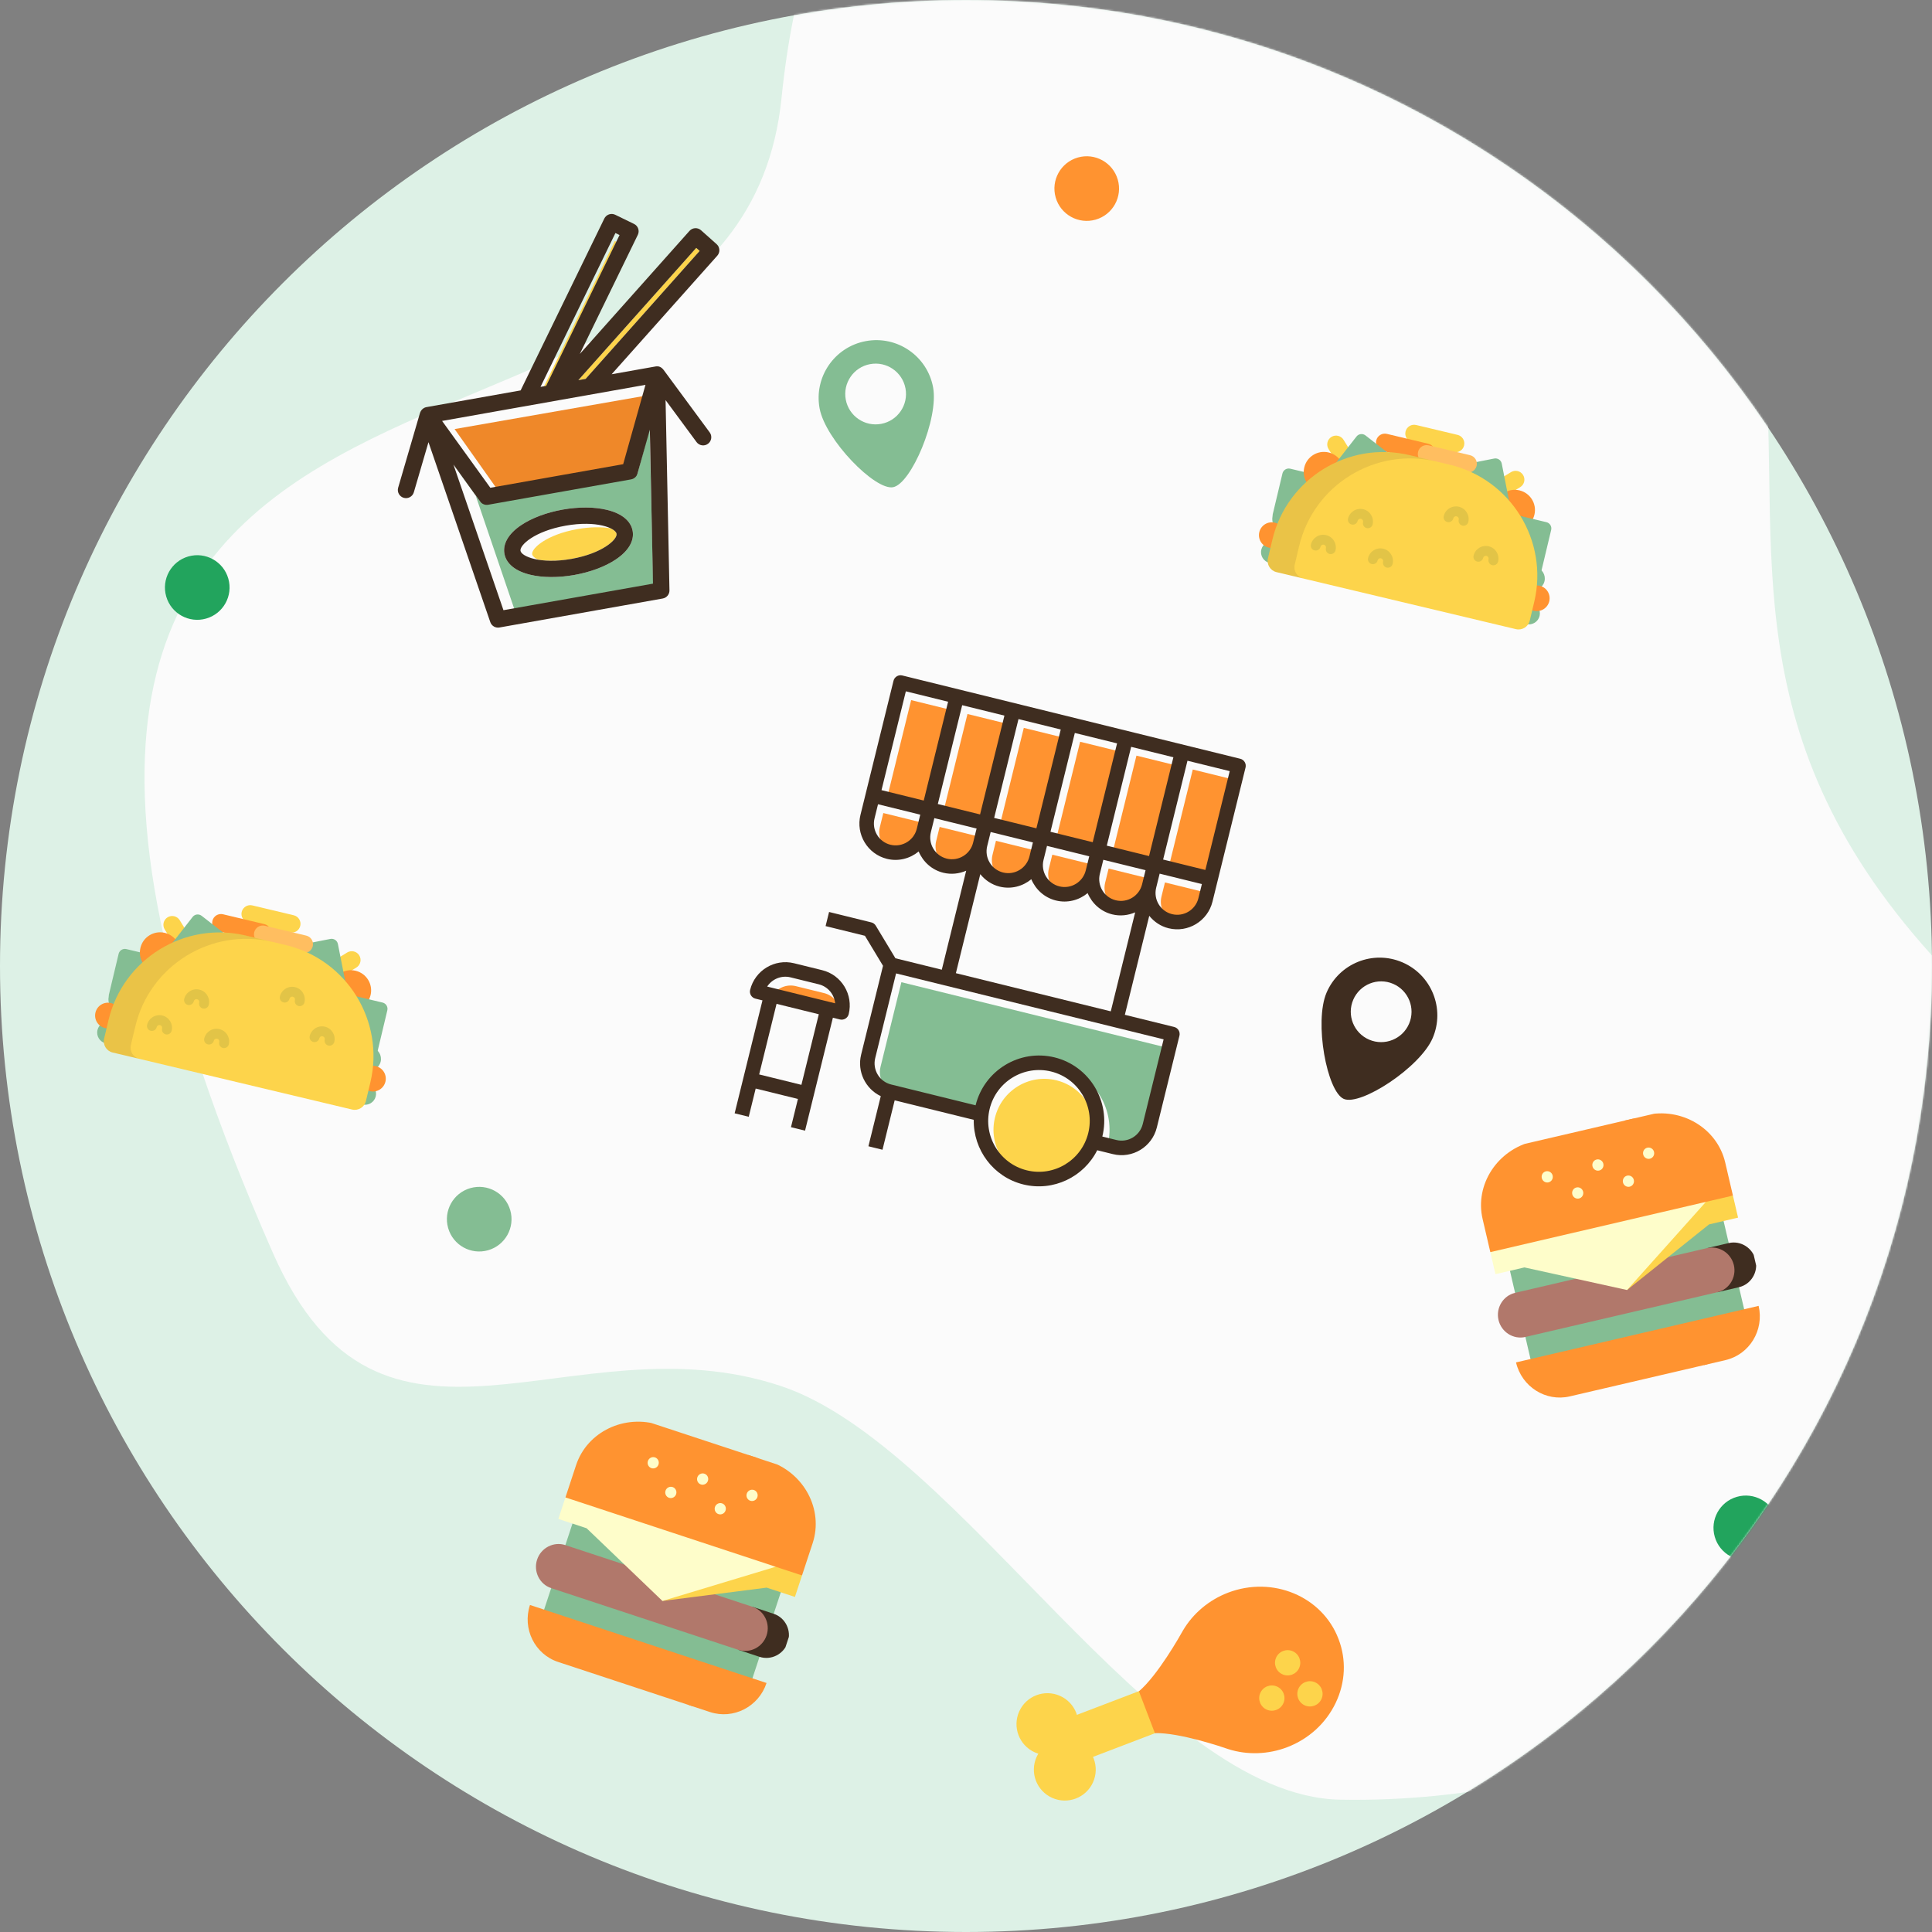 <svg width="1024" height="1024" viewBox="0 0 1024 1024" fill="none" xmlns="http://www.w3.org/2000/svg">
<rect x="0" y="0" width="1024" height="1024" fill="#808080" stroke="none"/>
<path fill-rule="evenodd" clip-rule="evenodd" d="M512 1024C794.77 1024 1024 794.77 1024 512C1024 229.23 794.77 0 512 0C229.23 0 0 229.23 0 512C0 794.77 229.23 1024 512 1024Z" fill="#DDF1E6"/>
<mask id="mask0" maskUnits="userSpaceOnUse" x="0" y="0" width="1024" height="1024">
<path fill-rule="evenodd" clip-rule="evenodd" d="M512 1024C794.77 1024 1024 794.77 1024 512C1024 229.23 794.77 0 512 0C229.23 0 0 229.23 0 512C0 794.77 229.23 1024 512 1024Z" fill="white"/>
</mask>
<g mask="url(#mask0)">
<path fill-rule="evenodd" clip-rule="evenodd" d="M677.643 -117.552C1135.79 133.174 781.502 296.667 1065.25 546.947C1225.16 687.989 988.851 959.093 710.314 953.866C611.096 952.004 508.98 766.45 414.074 734.682C302.63 697.378 202.11 794.791 144.615 664.02C-99.299 109.247 389.212 297.971 414.235 51.88C439.258 -194.21 613.351 -150.316 677.643 -117.552Z" fill="#FBFBFB"/>
<path fill-rule="evenodd" clip-rule="evenodd" d="M930.034 826.268C939.125 823.662 944.381 814.179 941.775 805.088C939.168 795.997 929.685 790.741 920.594 793.348C911.503 795.954 906.247 805.437 908.854 814.528C911.46 823.619 920.943 828.875 930.034 826.268Z" fill="#22A45D"/>
<path fill-rule="evenodd" clip-rule="evenodd" d="M258.712 662.653C267.803 660.047 273.059 650.564 270.453 641.473C267.846 632.382 258.363 627.126 249.272 629.733C240.181 632.339 234.925 641.822 237.532 650.913C240.138 660.004 249.621 665.26 258.712 662.653Z" fill="#84BD93"/>
<path fill-rule="evenodd" clip-rule="evenodd" d="M580.71 116.41C589.8 113.803 595.057 104.32 592.45 95.23C589.843 86.139 580.361 80.882 571.27 83.489C562.179 86.096 556.923 95.579 559.529 104.669C562.136 113.76 571.619 119.017 580.71 116.41Z" fill="#FF9330"/>
<path fill-rule="evenodd" clip-rule="evenodd" d="M109.268 327.853C118.359 325.246 123.615 315.763 121.009 306.672C118.402 297.582 108.919 292.325 99.828 294.932C90.737 297.539 85.481 307.021 88.088 316.112C90.695 325.203 100.177 330.459 109.268 327.853Z" fill="#22A45D"/>
</g>
<g clip-path="url(#clip0)">
<path d="M306.536 201.494L310.402 200.807L370.838 132.995L369.023 131.378L306.536 201.494Z" fill="#FDD44B"/>
<path d="M326.651 128.118L325.839 127.765L288.35 204.817L289.458 204.62L328.383 124.624L326.651 128.118Z" fill="#FDD44B"/>
<path d="M341.256 209.882L240.948 227.413L262.918 258.467L330.374 246.493L341.256 209.882Z" fill="#EF8829"/>
<path d="M337.898 251.02C337.448 252.62 336.281 251.294 334.645 251.584L258.895 265.03C257.26 265.32 255.444 267.176 254.471 265.829L240.335 246.24L251.713 261.467L272.609 322.846L346.176 309.787L344.306 227.062L337.898 251.02ZM326.395 296.528C320.732 300.318 312.923 303.238 304.407 304.75C295.892 306.262 287.555 306.208 280.933 304.598C273.111 302.696 268.287 298.738 267.349 293.454C266.411 288.17 269.579 282.794 276.268 278.316C281.931 274.525 289.74 271.605 298.255 270.094C306.772 268.582 315.109 268.636 321.731 270.246C329.552 272.149 334.377 276.106 335.315 281.39C336.253 286.675 333.085 292.051 326.395 296.528Z" fill="#84BD93"/>
<path d="M323.653 280.023C319.167 279.263 313.184 279.17 305.957 280.453C289.486 283.377 281.532 290.787 282.063 293.774C282.227 294.699 283.302 295.742 285.194 296.654C289.68 297.414 295.664 297.508 302.894 296.225C319.366 293.301 327.32 285.891 326.79 282.903C326.625 281.979 325.547 280.936 323.653 280.023Z" fill="#FDD44B"/>
<path d="M321.73 270.246C315.108 268.636 306.772 268.582 298.255 270.094C289.739 271.606 281.931 274.525 276.268 278.316C269.578 282.794 266.411 288.17 267.349 293.454C268.286 298.738 273.111 302.696 280.933 304.598C287.554 306.208 295.891 306.261 304.407 304.75C312.923 303.238 320.732 300.318 326.394 296.528C333.085 292.051 336.252 286.674 335.314 281.39C334.377 276.106 329.552 272.149 321.73 270.246ZM302.893 296.224C286.422 299.148 276.404 294.928 275.874 291.941C275.344 288.953 283.298 281.544 299.769 278.62C316.24 275.696 326.259 279.916 326.789 282.903C327.319 285.891 319.365 293.301 302.893 296.224Z" fill="#3F2D20"/>
<path d="M379.831 129.411L371.552 122.033C369.767 120.443 367.03 120.601 365.44 122.385L307.313 187.608L338.055 124.477C339.102 122.327 338.208 119.736 336.058 118.688L326.088 113.833C325.055 113.33 323.867 113.26 322.78 113.633C321.695 114.007 320.802 114.798 320.3 115.83L275.942 206.924L226.006 215.788C224.761 216.009 223.196 216.966 222.572 218.986L211.033 258.481C210.362 260.776 211.679 263.18 213.975 263.851C216.27 264.523 218.674 263.204 219.345 260.909L227.101 234.362L259.861 329.728C260.553 331.745 262.611 332.957 264.712 332.584L351.258 317.222C353.359 316.849 354.874 315.003 354.83 312.87L352.767 212.056L369.186 234.312C370.605 236.236 373.315 236.647 375.24 235.226C377.164 233.807 377.573 231.097 376.154 229.172L351.738 196.077C350.44 194.396 349.045 193.949 347.402 194.241L324.18 198.363L380.183 135.525C380.947 134.668 381.339 133.542 381.273 132.396C381.207 131.249 380.689 130.176 379.831 129.411ZM266.847 323.411L240.333 246.226L254.466 265.8C255.439 267.148 257.097 267.819 258.732 267.529L334.482 254.083C336.118 253.793 337.444 252.592 337.893 250.992L344.427 227.745L346.097 309.344L266.847 323.411ZM330.293 246.032L259.895 258.528L234.32 223.106L342.115 203.972L330.293 246.032ZM328.375 124.578L289.442 204.528L286.484 205.053L326.189 123.514L328.375 124.578ZM310.402 200.807L306.536 201.494L369.023 131.378L370.837 132.995L310.402 200.807Z" fill="#3F2D20"/>
</g>
<g clip-path="url(#clip1)">
<path d="M624.031 489.178C630.203 490.699 636.466 486.901 637.991 480.713L639.835 473.231L617.445 467.714L615.601 475.196C614.076 481.383 617.858 487.657 624.031 489.178Z" fill="#FF9330"/>
<path d="M466.335 438.413C464.81 444.601 468.592 450.874 474.765 452.395C480.937 453.916 487.201 450.118 488.726 443.931L490.569 436.449L468.179 430.931L466.335 438.413Z" fill="#FF9330"/>
<path d="M505.319 376.594L482.929 371.076L470.022 423.45L492.412 428.967L505.319 376.594Z" fill="#FF9330"/>
<path d="M654.585 413.378L632.195 407.86L619.288 460.233L641.678 465.751L654.585 413.378Z" fill="#FF9330"/>
<path d="M547.03 624.959C561.456 628.514 576.041 619.672 579.604 605.209C583.168 590.747 574.363 576.141 559.936 572.585C545.509 569.03 530.925 577.872 527.361 592.335C523.797 606.797 532.603 621.403 547.03 624.959Z" fill="#FDD44B"/>
<path d="M594.177 481.821C600.349 483.342 606.613 479.544 608.138 473.357L609.982 465.875L587.592 460.357L585.748 467.839C584.223 474.027 588.005 480.3 594.177 481.821Z" fill="#FF9330"/>
<path d="M624.732 406.021L602.342 400.503L589.435 452.877L611.825 458.394L624.732 406.021Z" fill="#FF9330"/>
<path d="M594.878 398.664L572.488 393.147L559.582 445.52L581.972 451.037L594.878 398.664Z" fill="#FF9330"/>
<path d="M535.172 383.951L512.782 378.433L499.875 430.806L522.265 436.324L535.172 383.951Z" fill="#FF9330"/>
<path d="M564.324 474.464C570.496 475.985 576.76 472.188 578.284 466L580.128 458.518L557.738 453L555.894 460.482C554.37 466.67 558.152 472.943 564.324 474.464Z" fill="#FF9330"/>
<path d="M409.419 527.557L412.513 528.32L442.366 535.676L445.459 536.439C444.991 531.705 441.612 527.554 436.746 526.355L421.82 522.677C416.954 521.478 412.034 523.583 409.419 527.557Z" fill="#FF9330"/>
<path d="M534.471 467.108C540.643 468.629 546.907 464.831 548.432 458.643L550.276 451.161L527.886 445.644L526.042 453.126C524.517 459.313 528.299 465.587 534.471 467.108Z" fill="#FF9330"/>
<path d="M565.024 391.307L542.635 385.79L529.728 438.163L552.118 443.681L565.024 391.307Z" fill="#FF9330"/>
<path d="M466.688 565.479C465.163 571.666 468.946 577.94 475.118 579.461L519.898 590.496C524.472 571.933 543.259 560.539 561.78 565.104C580.301 569.668 591.643 588.486 587.068 607.049L594.532 608.888C600.704 610.409 606.967 606.611 608.492 600.423L619.555 555.532L477.751 520.588L466.688 565.479Z" fill="#84BD93"/>
<path d="M520.422 443.805L498.032 438.288L496.189 445.77C494.664 451.957 498.446 458.231 504.618 459.752C510.791 461.273 517.054 457.475 518.579 451.287L520.422 443.805Z" fill="#FF9330"/>
<path d="M657.351 402.154L478.231 358.014C476.168 357.506 474.086 358.77 473.577 360.835L458.827 420.69L456.062 431.913C453.52 442.227 459.822 452.68 470.111 455.215C476.234 456.725 482.377 455.04 486.909 451.296C489.183 456.717 493.84 461.063 499.963 462.572C504.18 463.611 508.392 463.098 512.104 461.493L499.173 513.963L474.598 507.907L464.182 490.63C463.657 489.755 462.806 489.128 461.814 488.883L439.425 483.366L437.581 490.848L458.426 495.985L468.018 511.896L456.415 558.98C454.19 568.01 458.75 577.15 466.825 580.985L460.279 607.549L467.743 609.388L474.196 583.202L516.109 593.53C515.827 609.341 526.427 623.85 542.375 627.78C558.324 631.71 574.451 623.788 581.547 609.656L589.876 611.709C600.165 614.244 610.602 607.916 613.144 597.602L625.128 548.97C625.637 546.905 624.382 544.818 622.318 544.309L596.197 537.872L609.127 485.402C611.669 488.548 615.159 490.96 619.376 491.999C629.665 494.534 640.102 488.207 642.644 477.893L645.41 466.669L660.16 406.815C660.669 404.75 659.415 402.663 657.351 402.154ZM579.163 446.376L556.773 440.858L569.679 388.486L592.069 394.004L579.163 446.376ZM599.532 395.843L621.922 401.36L609.016 453.733L586.626 448.216L599.532 395.843ZM549.31 439.019L526.92 433.502L539.826 381.129L562.216 386.647L549.31 439.019ZM519.456 431.662L497.066 426.145L509.973 373.773L532.362 379.29L519.456 431.662ZM525.076 440.984L547.466 446.501L545.622 453.983C544.097 460.171 537.833 463.969 531.662 462.448C525.49 460.927 521.708 454.654 523.232 448.466L525.076 440.984ZM554.929 448.34L577.319 453.858L575.475 461.34C573.95 467.528 567.686 471.325 561.514 469.804C555.342 468.283 551.56 462.01 553.085 455.823L554.929 448.34ZM584.782 455.697L607.172 461.215L605.328 468.697C603.804 474.884 597.54 478.682 591.368 477.161C585.196 475.64 581.414 469.367 582.939 463.179L584.782 455.697ZM629.386 403.2L651.776 408.717L638.869 461.09L616.48 455.573L629.386 403.2V403.2ZM480.119 366.416L502.509 371.933L489.603 424.306L467.213 418.789L480.119 366.416ZM471.955 447.734C465.783 446.213 462.001 439.939 463.526 433.752L465.369 426.269L487.759 431.787L485.915 439.269C484.39 445.457 478.127 449.255 471.955 447.734ZM501.808 455.09C495.636 453.569 491.853 447.296 493.378 441.108L495.222 433.626L517.612 439.144L515.768 446.626C514.244 452.814 507.98 456.611 501.808 455.09ZM544.22 620.298C529.819 616.749 520.993 602.115 524.551 587.674C528.11 573.235 542.725 564.376 557.126 567.925C571.527 571.474 580.353 586.108 576.795 600.549C573.236 614.988 558.62 623.847 544.22 620.298ZM605.682 595.763C604.157 601.95 597.893 605.747 591.722 604.226L584.258 602.387C588.833 583.824 577.491 565.007 558.97 560.443C540.449 555.879 521.662 567.272 517.088 585.834L472.308 574.799C466.136 573.278 462.354 567.005 463.878 560.818L474.941 515.927L616.744 550.871L605.681 595.762L605.682 595.763ZM506.639 515.802L519.569 463.332C522.111 466.479 525.601 468.89 529.818 469.929C535.942 471.438 542.085 469.754 546.617 466.01C548.891 471.431 553.548 475.777 559.671 477.286C565.794 478.795 571.937 477.111 576.47 473.367C578.743 478.788 583.401 483.134 589.524 484.642C593.741 485.682 597.952 485.168 601.664 483.563L588.734 536.033L506.639 515.802ZM621.221 484.517C615.049 482.996 611.267 476.723 612.791 470.535L614.635 463.053L637.025 468.571L635.181 476.053C633.657 482.241 627.393 486.038 621.221 484.517Z" fill="#3F2D20"/>
<path d="M435.781 514.213L420.854 510.535C410.565 507.999 400.128 514.327 397.586 524.641C397.077 526.706 398.332 528.793 400.396 529.302L404.128 530.222L393.987 571.372L389.378 590.076L396.842 591.915L400.529 576.952L422.919 582.469L419.231 597.433L426.695 599.272L431.304 580.568L441.445 539.418L445.177 540.337C447.24 540.846 449.322 539.581 449.83 537.516C452.371 527.202 446.068 516.748 435.781 514.213ZM419.01 518.017L433.936 521.695C438.802 522.894 442.181 527.044 442.649 531.779L439.556 531.016L409.703 523.66L406.61 522.898C409.224 518.922 414.144 516.818 419.01 518.017ZM424.762 574.987L402.372 569.47L411.591 532.061L433.981 537.578L424.762 574.987V574.987Z" fill="#3F2D20"/>
</g>
<g clip-path="url(#clip2)">
<path d="M780.096 268.487C778.745 266.291 779.43 263.415 781.627 262.063L800.849 250.236C803.047 248.885 805.922 249.57 807.274 251.766C808.626 253.963 807.94 256.84 805.744 258.191L786.521 270.017C784.324 271.369 781.448 270.684 780.096 268.487Z" fill="#FDD44B"/>
<path d="M800.383 280.727C806.133 282.097 811.904 278.546 813.274 272.796C814.644 267.047 811.093 261.275 805.343 259.906C799.593 258.536 793.822 262.087 792.452 267.837C791.083 273.586 794.634 279.358 800.383 280.727Z" fill="#FF9330"/>
<path d="M821.739 278.29C822.195 279.032 822.369 279.948 822.151 280.863L817.023 302.391C816.704 303.73 815.61 304.746 814.25 304.963C812.89 305.181 811.533 304.559 810.811 303.386L794.412 276.73C793.69 275.557 793.746 274.064 794.553 272.949C795.361 271.834 796.76 271.314 798.1 271.634L819.628 276.762C820.542 276.98 821.282 277.548 821.739 278.29Z" fill="#84BD93"/>
<path d="M776.005 236.116C775.408 238.625 772.89 240.174 770.381 239.577L748.425 234.347C745.917 233.749 744.367 231.231 744.965 228.722C745.562 226.213 748.081 224.664 750.589 225.262L772.545 230.492C775.054 231.089 776.603 233.607 776.005 236.116Z" fill="#FDD44B"/>
<path d="M794.515 243.548C795.239 244.033 795.777 244.795 795.959 245.717L800.233 267.43C800.499 268.781 799.925 270.16 798.779 270.922C797.632 271.685 796.139 271.682 794.995 270.915L769.007 253.475C767.864 252.708 767.295 251.327 767.567 249.977C767.839 248.627 768.896 247.573 770.248 247.308L791.961 243.034C792.883 242.852 793.792 243.062 794.515 243.548Z" fill="#84BD93"/>
<path d="M760.485 240.82C759.887 243.329 757.369 244.878 754.86 244.28L732.905 239.05C730.396 238.453 728.847 235.934 729.444 233.426C730.042 230.917 732.56 229.368 735.069 229.965L757.024 235.195C759.533 235.793 761.082 238.311 760.485 240.82Z" fill="#FF9330"/>
<path d="M681.258 248.827C680.517 249.284 679.948 250.023 679.73 250.937L674.602 272.465C674.283 273.805 674.802 275.205 675.918 276.012C677.033 276.819 678.526 276.875 679.699 276.154L706.354 259.754C707.527 259.033 708.15 257.675 707.932 256.316C707.714 254.956 706.699 253.861 705.359 253.542L683.832 248.414C682.917 248.197 682.001 248.37 681.258 248.827Z" fill="#84BD93"/>
<path d="M722.406 258.75C720.21 260.101 717.334 259.416 715.982 257.22L704.155 237.997C702.804 235.8 703.489 232.924 705.685 231.572C707.882 230.221 710.759 230.906 712.11 233.102L723.937 252.325C725.287 254.522 724.602 257.398 722.406 258.75Z" fill="#FDD44B"/>
<path d="M679.11 281.241C682.455 282.038 685.813 279.972 686.609 276.627C687.406 273.282 685.34 269.924 681.995 269.127C678.65 268.331 675.293 270.396 674.496 273.741C673.699 277.086 675.765 280.444 679.11 281.241Z" fill="#84BD93"/>
<path d="M672.848 298.348C675.983 299.095 679.131 297.159 679.878 294.023C680.625 290.887 678.688 287.74 675.553 286.993C672.417 286.246 669.269 288.182 668.523 291.318C667.776 294.454 669.712 297.601 672.848 298.348Z" fill="#84BD93"/>
<path d="M808.989 330.778C812.124 331.525 815.272 329.588 816.019 326.453C816.766 323.317 814.829 320.169 811.693 319.423C808.558 318.676 805.41 320.612 804.663 323.748C803.917 326.883 805.853 330.031 808.989 330.778Z" fill="#84BD93"/>
<path d="M811.114 312.685C814.459 313.482 817.816 311.416 818.613 308.071C819.41 304.726 817.344 301.368 813.999 300.571C810.654 299.775 807.296 301.84 806.5 305.185C805.703 308.53 807.769 311.888 811.114 312.685Z" fill="#84BD93"/>
<path d="M782.639 246.897C782.041 249.406 779.523 250.955 777.014 250.357L755.058 245.127C752.55 244.53 751 242.011 751.598 239.503C752.195 236.994 754.714 235.445 757.222 236.042L779.178 241.272C781.687 241.87 783.236 244.388 782.639 246.897Z" fill="#FFBE60"/>
<path d="M699.222 260.631C704.972 262.001 710.743 258.45 712.113 252.7C713.482 246.951 709.932 241.179 704.182 239.81C698.432 238.44 692.661 241.991 691.291 247.741C689.922 253.49 693.472 259.262 699.222 260.631Z" fill="#FF9330"/>
<path d="M721.221 230.088C720.357 230.196 719.533 230.633 718.955 231.374L705.35 248.829C704.504 249.915 704.395 251.404 705.074 252.601C705.754 253.799 707.088 254.469 708.454 254.3L739.514 250.45C740.88 250.28 742.01 249.304 742.377 247.977C742.743 246.649 742.275 245.232 741.188 244.385L723.733 230.782C722.992 230.204 722.086 229.981 721.221 230.088Z" fill="#84BD93"/>
<path d="M812.947 323.722C816.606 324.593 820.278 322.334 821.15 318.675C822.021 315.016 819.762 311.344 816.103 310.472C812.444 309.601 808.772 311.86 807.9 315.519C807.029 319.178 809.288 322.85 812.947 323.722Z" fill="#FF9330"/>
<path d="M672.497 290.266C676.156 291.137 679.828 288.878 680.7 285.219C681.571 281.561 679.312 277.888 675.653 277.017C671.994 276.145 668.322 278.404 667.45 282.063C666.579 285.722 668.838 289.394 672.497 290.266Z" fill="#FF9330"/>
<path d="M676.565 303.235C673.296 302.456 671.271 299.163 672.049 295.895L674.408 285.993C682.124 253.602 714.753 233.527 747.144 241.243L768.417 246.31C800.808 254.026 820.883 286.655 813.167 319.046L810.808 328.949C810.03 332.217 806.737 334.242 803.469 333.464L676.565 303.235Z" fill="#FDD44B"/>
<path opacity="0.1" d="M686.229 299.273L688.588 289.37C696.304 256.979 728.933 236.904 761.324 244.62L747.144 241.242C714.752 233.526 682.123 253.602 674.408 285.992L672.049 295.895C671.27 299.163 673.296 302.456 676.565 303.234L690.745 306.612C687.477 305.834 685.451 302.541 686.229 299.273Z" fill="#3F2D20"/>
<path d="M704.706 293.618C703.304 293.284 702.439 291.877 702.773 290.476C702.961 289.684 702.47 288.885 701.677 288.696C700.885 288.507 700.086 288.999 699.897 289.791C699.563 291.192 698.157 292.058 696.755 291.724C695.354 291.39 694.489 289.983 694.823 288.582C695.678 284.992 699.295 282.766 702.886 283.622C706.477 284.477 708.702 288.094 707.847 291.685C707.513 293.086 706.107 293.952 704.706 293.618Z" fill="#E2C447"/>
<path d="M734.99 300.831C733.588 300.497 732.723 299.091 733.057 297.69C733.246 296.897 732.754 296.099 731.962 295.91C731.169 295.721 730.37 296.212 730.182 297.005C729.848 298.406 728.442 299.271 727.04 298.938C725.638 298.604 724.773 297.197 725.107 295.796C725.962 292.205 729.579 289.98 733.17 290.835C736.761 291.691 738.987 295.308 738.131 298.898C737.797 300.3 736.391 301.165 734.99 300.831Z" fill="#E2C447"/>
<path d="M724.374 279.902C722.972 279.568 722.107 278.162 722.441 276.761C722.63 275.968 722.139 275.169 721.346 274.981C720.554 274.792 719.755 275.283 719.566 276.076C719.232 277.477 717.826 278.342 716.424 278.009C715.023 277.675 714.158 276.268 714.492 274.867C715.347 271.276 718.964 269.051 722.555 269.906C726.145 270.761 728.371 274.378 727.515 277.969C727.182 279.37 725.775 280.236 724.374 279.902Z" fill="#E2C447"/>
<path d="M775.091 278.582C773.69 278.248 772.825 276.842 773.159 275.441C773.347 274.648 772.856 273.85 772.063 273.661C771.271 273.472 770.472 273.963 770.283 274.756C769.95 276.157 768.543 277.023 767.142 276.689C765.74 276.355 764.875 274.948 765.209 273.547C766.064 269.956 769.681 267.731 773.272 268.586C776.863 269.442 779.088 273.059 778.233 276.649C777.899 278.051 776.493 278.916 775.091 278.582Z" fill="#E2C447"/>
<path d="M790.898 299.549C789.497 299.215 788.632 297.808 788.965 296.407C789.154 295.615 788.663 294.816 787.87 294.627C787.078 294.438 786.279 294.929 786.09 295.722C785.757 297.124 784.35 297.989 782.949 297.655C781.547 297.321 780.682 295.915 781.016 294.513C781.871 290.923 785.488 288.697 789.079 289.553C792.67 290.408 794.895 294.025 794.04 297.616C793.706 299.017 792.3 299.883 790.898 299.549Z" fill="#E2C447"/>
</g>
<g clip-path="url(#clip3)">
<path d="M163.239 523.105C161.888 520.909 162.572 518.033 164.769 516.681L183.992 504.854C186.189 503.503 189.065 504.188 190.416 506.385C191.768 508.581 191.083 511.458 188.886 512.809L169.663 524.636C167.467 525.987 164.591 525.302 163.239 523.105Z" fill="#FDD44B"/>
<path d="M183.525 535.346C189.275 536.715 195.046 533.165 196.416 527.415C197.786 521.665 194.235 515.894 188.485 514.524C182.736 513.155 176.964 516.705 175.595 522.455C174.225 528.205 177.776 533.976 183.525 535.346Z" fill="#FF9330"/>
<path d="M204.881 532.908C205.337 533.651 205.511 534.567 205.293 535.481L200.165 557.009C199.846 558.349 198.752 559.365 197.392 559.582C196.032 559.8 194.675 559.177 193.953 558.004L177.554 531.348C176.832 530.175 176.888 528.683 177.696 527.568C178.503 526.452 179.902 525.933 181.242 526.252L202.77 531.38C203.684 531.598 204.425 532.166 204.881 532.908Z" fill="#84BD93"/>
<path d="M159.148 490.735C158.55 493.244 156.032 494.793 153.524 494.195L131.568 488.965C129.059 488.368 127.51 485.85 128.107 483.341C128.705 480.832 131.224 479.283 133.732 479.88L155.688 485.11C158.196 485.708 159.745 488.226 159.148 490.735Z" fill="#FDD44B"/>
<path d="M177.657 498.166C178.381 498.652 178.919 499.413 179.101 500.335L183.375 522.049C183.641 523.4 183.067 524.778 181.921 525.541C180.774 526.304 179.281 526.3 178.137 525.533L152.149 508.093C151.006 507.326 150.438 505.946 150.709 504.595C150.981 503.245 152.038 502.192 153.39 501.926L175.103 497.652C176.025 497.471 176.934 497.68 177.657 498.166Z" fill="#84BD93"/>
<path d="M143.627 495.438C143.029 497.947 140.511 499.496 138.002 498.898L116.047 493.668C113.538 493.071 111.989 490.553 112.586 488.044C113.184 485.535 115.702 483.986 118.211 484.584L140.166 489.814C142.675 490.411 144.224 492.929 143.627 495.438Z" fill="#FF9330"/>
<path d="M64.4 503.445C63.658 503.902 63.09 504.641 62.872 505.556L57.744 527.084C57.425 528.423 57.944 529.823 59.06 530.63C60.175 531.438 61.668 531.493 62.84 530.772L89.496 514.372C90.669 513.651 91.292 512.294 91.074 510.934C90.856 509.574 89.841 508.479 88.501 508.16L66.974 503.033C66.059 502.815 65.142 502.989 64.4 503.445Z" fill="#84BD93"/>
<path d="M105.548 513.368C103.352 514.72 100.475 514.034 99.124 511.838L87.297 492.615C85.946 490.418 86.631 487.542 88.827 486.191C91.024 484.839 93.9 485.524 95.252 487.721L107.078 506.944C108.429 509.141 107.744 512.016 105.548 513.368Z" fill="#FDD44B"/>
<path d="M62.252 535.859C65.597 536.656 68.954 534.59 69.751 531.245C70.548 527.9 68.482 524.542 65.137 523.746C61.792 522.949 58.435 525.015 57.638 528.36C56.841 531.705 58.907 535.062 62.252 535.859Z" fill="#84BD93"/>
<path d="M55.989 552.966C59.125 553.713 62.272 551.777 63.019 548.641C63.766 545.506 61.83 542.358 58.694 541.611C55.558 540.864 52.411 542.801 51.664 545.936C50.917 549.072 52.854 552.22 55.989 552.966Z" fill="#84BD93"/>
<path d="M192.13 585.396C195.266 586.143 198.414 584.207 199.16 581.071C199.907 577.935 197.971 574.788 194.835 574.041C191.7 573.294 188.552 575.23 187.805 578.366C187.058 581.502 188.995 584.649 192.13 585.396Z" fill="#84BD93"/>
<path d="M194.256 567.303C197.601 568.1 200.959 566.034 201.755 562.689C202.552 559.344 200.486 555.987 197.141 555.19C193.796 554.393 190.439 556.459 189.642 559.804C188.845 563.149 190.911 566.506 194.256 567.303Z" fill="#84BD93"/>
<path d="M165.781 501.515C165.183 504.024 162.665 505.573 160.156 504.976L138.2 499.746C135.692 499.148 134.142 496.63 134.74 494.121C135.338 491.612 137.856 490.063 140.365 490.661L162.32 495.891C164.829 496.488 166.378 499.006 165.781 501.515Z" fill="#FFBE60"/>
<path d="M82.364 515.25C88.114 516.619 93.885 513.068 95.255 507.319C96.624 501.569 93.073 495.798 87.324 494.428C81.574 493.058 75.803 496.609 74.433 502.359C73.064 508.109 76.614 513.88 82.364 515.25Z" fill="#FF9330"/>
<path d="M104.363 484.707C103.498 484.814 102.674 485.251 102.097 485.992L88.492 503.447C87.646 504.533 87.537 506.022 88.216 507.22C88.895 508.417 90.23 509.088 91.596 508.919L122.656 505.068C124.022 504.899 125.152 503.923 125.519 502.595C125.885 501.268 125.417 499.85 124.329 499.004L106.875 485.4C106.133 484.822 105.228 484.6 104.363 484.707Z" fill="#84BD93"/>
<path d="M196.089 578.34C199.748 579.212 203.42 576.952 204.292 573.293C205.163 569.635 202.904 565.962 199.245 565.091C195.586 564.219 191.914 566.479 191.042 570.137C190.171 573.796 192.43 577.469 196.089 578.34Z" fill="#FF9330"/>
<path d="M55.639 544.884C59.298 545.756 62.97 543.496 63.842 539.838C64.713 536.179 62.454 532.506 58.795 531.635C55.136 530.763 51.464 533.023 50.592 536.682C49.721 540.34 51.98 544.013 55.639 544.884Z" fill="#FF9330"/>
<path d="M59.707 557.853C56.438 557.075 54.413 553.782 55.191 550.514L57.55 540.611C65.266 508.22 97.895 488.145 130.286 495.861L151.559 500.928C183.95 508.644 204.025 541.273 196.309 573.664L193.95 583.567C193.172 586.835 189.879 588.861 186.611 588.082L59.707 557.853Z" fill="#FDD44B"/>
<path opacity="0.1" d="M69.371 553.891L71.73 543.988C79.446 511.598 112.075 491.523 144.466 499.238L130.286 495.861C97.895 488.145 65.266 508.22 57.55 540.611L55.191 550.513C54.413 553.782 56.439 557.074 59.707 557.853L73.888 561.231C70.62 560.453 68.593 557.16 69.371 553.891Z" fill="#3F2D20"/>
<path d="M87.848 548.236C86.446 547.902 85.581 546.495 85.915 545.094C86.104 544.302 85.612 543.503 84.82 543.315C84.027 543.126 83.228 543.617 83.04 544.409C82.706 545.811 81.299 546.676 79.898 546.342C78.496 546.008 77.631 544.602 77.965 543.201C78.82 539.61 82.438 537.385 86.028 538.24C89.619 539.095 91.845 542.713 90.99 546.303C90.656 547.705 89.249 548.57 87.848 548.236Z" fill="#E2C447"/>
<path d="M118.131 555.45C116.73 555.116 115.865 553.709 116.198 552.308C116.387 551.516 115.896 550.717 115.103 550.528C114.311 550.34 113.512 550.831 113.323 551.623C112.989 553.024 111.583 553.89 110.182 553.556C108.78 553.222 107.915 551.815 108.249 550.414C109.104 546.824 112.721 544.598 116.312 545.454C119.903 546.309 122.128 549.926 121.273 553.517C120.939 554.918 119.533 555.783 118.131 555.45Z" fill="#E2C447"/>
<path d="M107.516 534.521C106.114 534.187 105.249 532.78 105.583 531.379C105.772 530.586 105.281 529.788 104.488 529.599C103.696 529.41 102.897 529.901 102.708 530.694C102.374 532.095 100.968 532.961 99.567 532.627C98.165 532.293 97.3 530.886 97.634 529.485C98.489 525.895 102.106 523.669 105.697 524.524C109.288 525.38 111.513 528.997 110.658 532.588C110.324 533.989 108.917 534.854 107.516 534.521Z" fill="#E2C447"/>
<path d="M158.233 533.201C156.832 532.867 155.967 531.46 156.3 530.059C156.489 529.267 155.998 528.468 155.205 528.279C154.413 528.091 153.614 528.582 153.425 529.374C153.091 530.775 151.685 531.641 150.284 531.307C148.882 530.973 148.017 529.566 148.351 528.165C149.206 524.575 152.823 522.349 156.414 523.205C160.005 524.06 162.23 527.677 161.375 531.268C161.041 532.669 159.635 533.535 158.233 533.201Z" fill="#E2C447"/>
<path d="M174.04 554.167C172.639 553.833 171.774 552.427 172.108 551.025C172.296 550.233 171.805 549.434 171.012 549.245C170.22 549.057 169.421 549.548 169.233 550.341C168.899 551.742 167.492 552.607 166.091 552.273C164.689 551.939 163.824 550.533 164.158 549.132C165.013 545.541 168.63 543.316 172.221 544.171C175.812 545.027 178.037 548.644 177.182 552.234C176.848 553.635 175.442 554.501 174.04 554.167Z" fill="#E2C447"/>
</g>
<g clip-path="url(#clip4)">
<path d="M743.259 510.041C727.728 503.392 709.748 510.593 703.1 526.124C696.451 541.654 703.302 578.619 712.259 582.454C721.216 586.288 752.692 565.731 759.341 550.201C765.99 534.67 758.79 516.69 743.259 510.041ZM725.703 551.051C717.527 547.551 713.737 538.086 717.237 529.911C720.737 521.735 730.201 517.945 738.377 521.445C746.552 524.945 750.343 534.41 746.843 542.585C743.343 550.761 733.878 554.551 725.703 551.051Z" fill="#3F2D20"/>
</g>
<g clip-path="url(#clip5)">
<path d="M458.854 180.807C442.249 183.915 431.307 199.897 434.416 216.502C437.524 233.108 463.771 260.024 473.348 258.231C482.924 256.439 497.658 221.851 494.55 205.246C491.441 188.64 475.46 177.699 458.854 180.807ZM467.062 224.655C458.321 226.291 449.908 220.532 448.272 211.79C446.636 203.049 452.395 194.636 461.137 193C469.878 191.364 478.291 197.124 479.927 205.865C481.563 214.606 475.804 223.019 467.062 224.655Z" fill="#84BD93"/>
</g>
<g clip-path="url(#clip6)">
<path d="M632.962 910.702L624.452 888.41L564.606 911.259L573.117 933.55L632.962 910.702Z" fill="#FDD44B"/>
<path d="M540.193 907.124C536.495 915.389 540.198 925.087 548.463 928.784C556.728 932.482 566.426 928.78 570.124 920.515C573.821 912.249 570.119 902.552 561.854 898.854C553.589 895.156 543.891 898.859 540.193 907.124Z" fill="#FDD44B"/>
<path d="M549.401 931.243C545.703 939.508 549.406 949.206 557.671 952.904C565.936 956.601 575.634 952.899 579.332 944.634C583.03 936.369 579.327 926.671 571.062 922.973C562.797 919.275 553.099 922.978 549.401 931.243Z" fill="#FDD44B"/>
<path d="M650.963 927.051C648.006 926.02 625.265 918.272 612.11 918.582L603.653 896.431C613.666 887.898 625.455 866.97 626.977 864.226C632.33 855.123 640.827 847.99 650.907 844.142C674.565 835.109 700.806 846.085 709.405 868.607L709.497 868.848C713.652 879.731 713.118 891.664 707.994 902.451C702.842 913.298 693.679 921.689 682.188 926.075C672.109 929.923 661.021 930.271 650.963 927.051Z" fill="#FF9330"/>
<path d="M676.364 878.576C674.853 881.952 676.366 885.914 679.742 887.425C683.119 888.935 687.081 887.423 688.591 884.046C690.102 880.67 688.589 876.708 685.213 875.198C681.836 873.687 677.875 875.2 676.364 878.576Z" fill="#FDD44B"/>
<path d="M688.19 895.035C686.679 898.411 688.192 902.373 691.568 903.884C694.945 905.394 698.906 903.882 700.417 900.505C701.928 897.129 700.415 893.167 697.038 891.657C693.662 890.146 689.7 891.659 688.19 895.035Z" fill="#FDD44B"/>
<path d="M667.992 897.287C666.482 900.663 667.994 904.625 671.371 906.136C674.747 907.646 678.709 906.134 680.22 902.757C681.73 899.381 680.218 895.419 676.841 893.908C673.465 892.398 669.503 893.91 667.992 897.287Z" fill="#FDD44B"/>
</g>
<g clip-path="url(#clip7)">
<path d="M920.801 678.337L807.569 704.724L812.11 724.211L925.342 697.823L920.801 678.337Z" fill="#84BD93"/>
<path d="M912.627 643.262L799.395 669.649L803.936 689.136L917.168 662.748L912.627 643.262Z" fill="#84BD93"/>
<path d="M916.26 658.851L904.745 661.534L910.194 684.917L921.709 682.234C928.042 680.758 931.998 674.289 930.499 667.859C929.001 661.428 922.593 657.375 916.26 658.851Z" fill="#3F2D20"/>
<path d="M904.745 661.534C911.078 660.058 917.486 664.112 918.984 670.542C920.483 676.973 916.527 683.441 910.194 684.917L808.477 708.621C802.143 710.097 795.736 706.044 794.237 699.613C792.739 693.183 796.694 686.714 803.028 685.238L904.745 661.534Z" fill="#B1786B"/>
<path d="M920.595 694.82L903.014 723.57L914.529 720.887C927.25 717.923 935.12 705.052 932.11 692.137L920.595 694.82Z" fill="#FF9330"/>
<path d="M918.486 633.678L921.211 645.37L905.857 648.948L862.367 683.736L851.469 636.969L918.486 633.678Z" fill="#FDD44B"/>
<path d="M904.177 637.013L862.368 683.736L807.979 671.758L792.625 675.336L789.901 663.644L851.469 636.969L904.177 637.013Z" fill="#FEFDCA"/>
<path d="M872.135 591.065L860.62 593.749L906.972 636.362L918.487 633.679L914.4 616.141C910.154 597.921 891.135 586.637 872.135 591.065Z" fill="#FF9330"/>
<path d="M803.524 722.102L920.595 694.82C923.605 707.736 915.734 720.606 903.014 723.57L832.004 740.119C819.283 743.083 806.534 735.018 803.524 722.102Z" fill="#FF9330"/>
<path d="M902.885 618.824L906.972 636.362L789.901 663.644L785.814 646.107C781.568 627.887 793.64 609.358 812.64 604.93L860.62 593.749C879.62 589.321 898.639 600.605 902.885 618.824Z" fill="#FF9330"/>
<path d="M820.741 626.668C822.331 626.297 823.315 624.688 822.939 623.074C822.563 621.459 820.969 620.451 819.379 620.822C817.789 621.192 816.805 622.801 817.181 624.416C817.557 626.03 819.151 627.038 820.741 626.668Z" fill="#FEFDCA"/>
<path d="M836.9 635.229C838.49 634.858 839.474 633.249 839.098 631.635C838.722 630.021 837.128 629.012 835.538 629.383C833.948 629.753 832.964 631.362 833.34 632.977C833.716 634.591 835.31 635.6 836.9 635.229Z" fill="#FEFDCA"/>
<path d="M863.769 628.967C865.359 628.597 866.343 626.988 865.967 625.373C865.591 623.759 863.997 622.751 862.407 623.121C860.817 623.492 859.833 625.101 860.209 626.715C860.585 628.33 862.179 629.338 863.769 628.967Z" fill="#FEFDCA"/>
<path d="M847.61 620.406C849.2 620.036 850.184 618.427 849.807 616.812C849.431 615.198 847.837 614.19 846.247 614.56C844.657 614.931 843.673 616.54 844.05 618.154C844.426 619.769 846.02 620.777 847.61 620.406Z" fill="#FEFDCA"/>
<path d="M874.478 614.145C876.068 613.774 877.052 612.165 876.676 610.551C876.3 608.936 874.706 607.928 873.116 608.299C871.526 608.669 870.542 610.278 870.918 611.893C871.294 613.507 872.888 614.515 874.478 614.145Z" fill="#FEFDCA"/>
</g>
<g clip-path="url(#clip8)">
<path d="M403.813 874.349L293.395 837.938L287.129 856.94L397.547 893.351L403.813 874.349Z" fill="#84BD93"/>
<path d="M415.091 840.146L304.673 803.735L298.407 822.737L408.825 859.147L415.091 840.146Z" fill="#84BD93"/>
<path d="M410.078 855.347L398.849 851.644L391.33 874.446L402.559 878.149C408.735 880.185 415.479 876.721 417.547 870.451C419.615 864.18 416.254 857.384 410.078 855.347Z" fill="#3F2D20"/>
<path d="M398.849 851.644C405.025 853.681 408.386 860.477 406.319 866.748C404.251 873.019 397.506 876.483 391.33 874.446L292.141 841.738C285.966 839.702 282.604 832.905 284.672 826.634C286.74 820.364 293.485 816.9 299.66 818.936L398.849 851.644Z" fill="#B1786B"/>
<path d="M395.057 888.316L365.08 903.712L376.309 907.415C388.713 911.506 402.132 904.613 406.285 892.019L395.057 888.316Z" fill="#FF9330"/>
<path d="M425.083 835.013L421.324 846.414L406.352 841.477L351.11 848.543L366.148 802.938L425.083 835.013Z" fill="#FDD44B"/>
<path d="M411.13 830.412L351.11 848.543L310.906 810.004L295.934 805.067L299.694 793.665L366.148 802.938L411.13 830.412Z" fill="#FEFDCA"/>
<path d="M407.688 774.5L396.459 770.798L413.855 831.311L425.083 835.014L430.723 817.912C436.581 800.145 426.216 780.61 407.688 774.5Z" fill="#FF9330"/>
<path d="M280.896 850.671L395.057 888.316C390.903 900.911 377.484 907.803 365.08 903.712L295.835 880.878C283.43 876.788 276.743 863.265 280.896 850.671Z" fill="#FF9330"/>
<path d="M419.494 814.209L413.854 831.31L299.694 793.665L305.333 776.564C311.192 758.797 331.144 749.26 349.672 755.369L396.459 770.798C414.986 776.907 425.352 796.442 419.494 814.209Z" fill="#FF9330"/>
<path d="M345.273 778.147C346.824 778.658 348.501 777.797 349.021 776.222C349.54 774.648 348.704 772.958 347.153 772.446C345.603 771.935 343.925 772.797 343.406 774.371C342.887 775.945 343.723 777.636 345.273 778.147Z" fill="#FEFDCA"/>
<path d="M354.614 793.868C356.164 794.38 357.842 793.518 358.361 791.944C358.88 790.369 358.044 788.679 356.493 788.168C354.943 787.656 353.265 788.518 352.746 790.092C352.227 791.666 353.063 793.357 354.614 793.868Z" fill="#FEFDCA"/>
<path d="M380.815 802.508C382.365 803.02 384.043 802.158 384.562 800.584C385.081 799.009 384.245 797.319 382.695 796.807C381.144 796.296 379.467 797.158 378.948 798.732C378.428 800.306 379.264 801.997 380.815 802.508Z" fill="#FEFDCA"/>
<path d="M371.474 786.787C373.024 787.298 374.702 786.437 375.221 784.862C375.74 783.288 374.904 781.597 373.354 781.086C371.803 780.575 370.125 781.437 369.606 783.011C369.087 784.585 369.923 786.276 371.474 786.787Z" fill="#FEFDCA"/>
<path d="M397.675 795.427C399.225 795.938 400.903 795.076 401.422 793.502C401.941 791.928 401.105 790.237 399.555 789.726C398.004 789.215 396.326 790.076 395.807 791.651C395.288 793.225 396.124 794.916 397.675 795.427Z" fill="#FEFDCA"/>
</g>
<defs>
<clipPath id="clip0">
<rect width="205.485" height="205.485" fill="white" transform="translate(181.512 138.655) rotate(-10.065)"/>
</clipPath>
<clipPath id="clip1">
<rect width="291.104" height="246.582" fill="white" transform="translate(415.174 342.475) rotate(13.844)"/>
</clipPath>
<clipPath id="clip2">
<rect width="158" height="158" fill="white" transform="translate(697.884 154.298) rotate(13.399)"/>
</clipPath>
<clipPath id="clip3">
<rect width="158" height="158" fill="white" transform="translate(81.026 408.916) rotate(13.399)"/>
</clipPath>
<clipPath id="clip4">
<rect width="78.769" height="78.769" fill="white" transform="translate(707.053 494.541) rotate(23.176)"/>
</clipPath>
<clipPath id="clip5">
<rect width="78.769" height="78.769" fill="white" transform="translate(420.142 188.054) rotate(-10.603)"/>
</clipPath>
<clipPath id="clip6">
<rect width="151.274" height="151.274" fill="white" transform="translate(725.901 862.456) rotate(114.104)"/>
</clipPath>
<clipPath id="clip7">
<rect width="140" height="135.758" fill="white" transform="translate(773.89 614.266) rotate(-13.118)"/>
</clipPath>
<clipPath id="clip8">
<rect width="140" height="135.758" fill="white" transform="translate(311.726 743.171) rotate(18.25)"/>
</clipPath>
</defs>
</svg>
